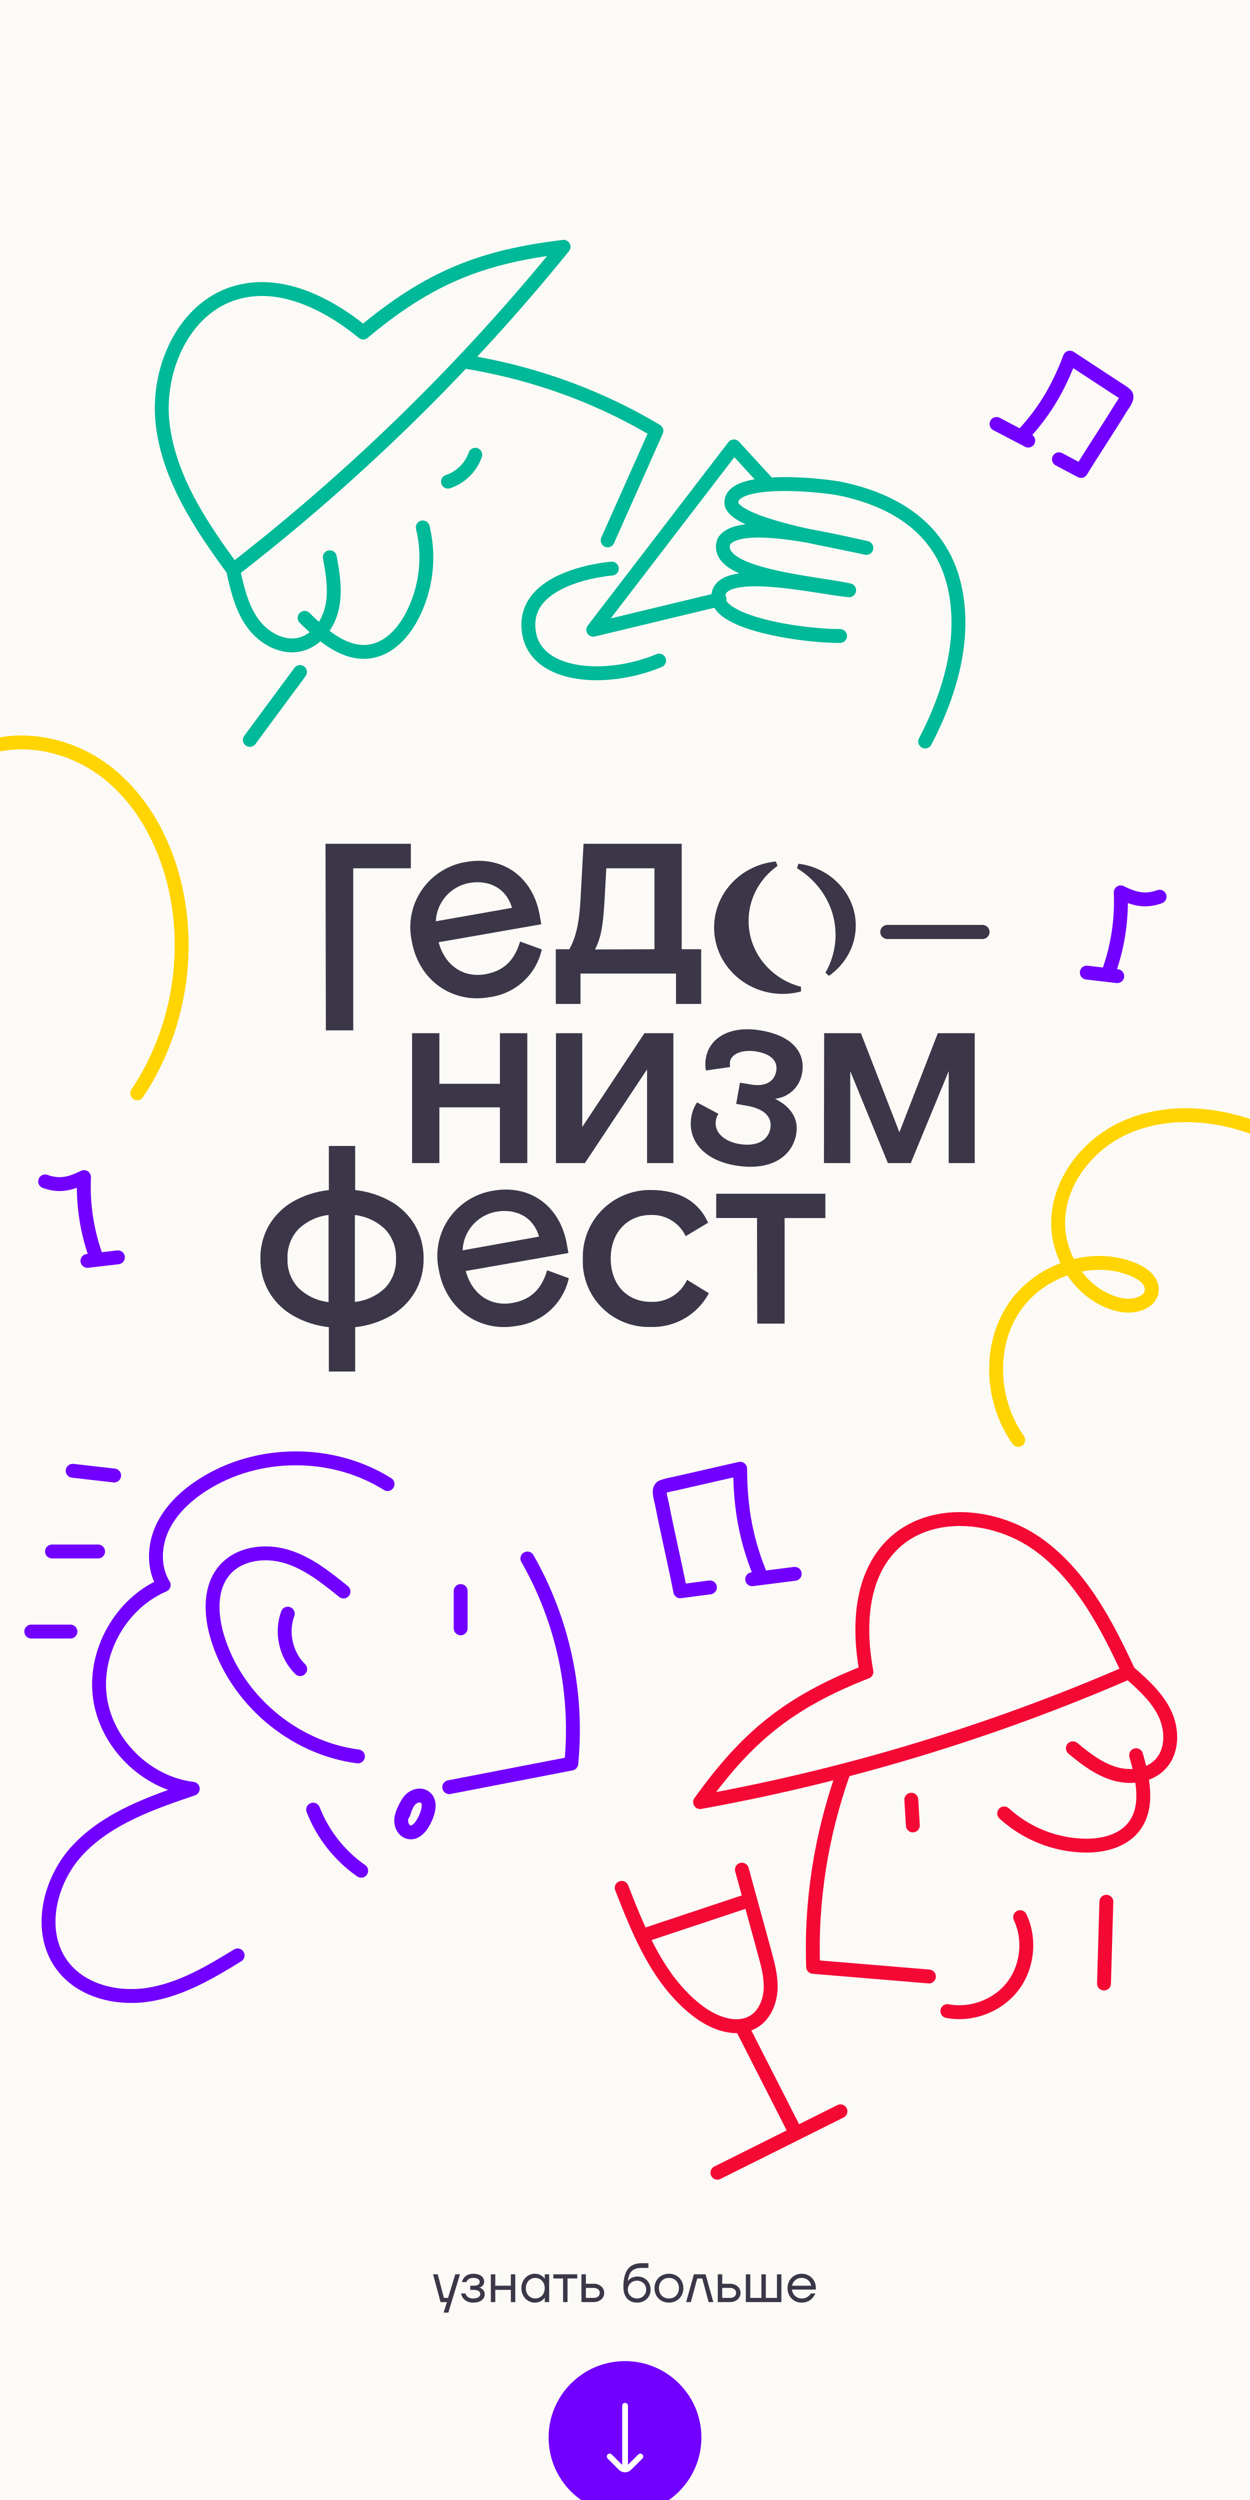 <svg width="360" height="720" viewBox="0 0 360 720" fill="none" xmlns="http://www.w3.org/2000/svg">
<g clip-path="url(#clip0_1_1908)">
<rect width="360" height="720" fill="#FCFAF7"/>
<g clip-path="url(#clip1_1_1908)">
<path d="M127.758 666.04H129.118L132.478 655H131.118L129.038 661.8H127.838L126.078 655H124.718L126.878 663H128.718L127.758 666.04ZM136.317 663.16C138.477 663.16 139.597 662.04 139.597 660.76C139.597 659.208 138.157 658.872 138.077 658.856V658.84C138.205 658.808 139.437 658.456 139.437 657.08C139.437 655.88 138.397 654.84 136.317 654.84C133.437 654.84 133.037 657.24 133.037 657.24H134.317C134.317 657.24 134.637 656.04 136.317 656.04C137.597 656.04 138.157 656.6 138.157 657.16C138.157 657.8 137.677 658.28 136.397 658.28H135.437V659.48H136.397C137.757 659.48 138.317 660.04 138.317 660.68C138.317 661.32 137.677 661.96 136.317 661.96C134.317 661.96 134.077 660.52 134.077 660.52H132.797C132.797 660.52 133.117 663.16 136.317 663.16ZM141.362 663H142.642V659.48H147.122V663H148.402V655H147.122V658.28H142.642V655H141.362V663ZM154.003 663.16C156.083 663.16 156.867 661.736 156.867 661.72H156.883V663H158.163V655H156.883V656.296H156.867C156.867 656.28 156.083 654.84 154.003 654.84C151.923 654.84 150.163 656.6 150.163 659C150.163 661.4 151.923 663.16 154.003 663.16ZM154.163 661.96C152.643 661.96 151.443 660.76 151.443 659C151.443 657.24 152.643 656.04 154.163 656.04C155.683 656.04 156.883 657.24 156.883 659C156.883 660.76 155.683 661.96 154.163 661.96ZM162.169 663H163.449V656.2H166.249V655H159.369V656.2H162.169V663ZM167.456 663H170.976C172.816 663 174.016 661.8 174.016 660.36C174.016 658.92 172.816 657.72 170.976 657.72H168.736V655H167.456V663ZM168.736 661.8V658.92H170.976C172.096 658.92 172.736 659.56 172.736 660.36C172.736 661.16 172.096 661.8 170.976 661.8H168.736ZM183.458 663.16C185.778 663.16 187.378 661.56 187.378 659.4C187.378 657.24 185.778 655.64 183.618 655.64C181.618 655.64 180.834 656.92 180.834 656.92H180.818C181.138 654.28 182.258 653.16 184.818 653.16H186.738V651.8H184.818C181.458 651.8 179.538 653.72 179.538 658.68C179.538 661.56 181.138 663.16 183.458 663.16ZM183.458 661.96C181.938 661.96 180.818 660.84 180.818 659.4C180.818 657.96 181.938 656.84 183.458 656.84C184.978 656.84 186.098 657.96 186.098 659.4C186.098 660.84 184.978 661.96 183.458 661.96ZM192.652 663.16C195.052 663.16 196.812 661.4 196.812 659C196.812 656.6 195.052 654.84 192.652 654.84C190.252 654.84 188.492 656.6 188.492 659C188.492 661.4 190.252 663.16 192.652 663.16ZM192.652 661.96C190.972 661.96 189.772 660.76 189.772 659C189.772 657.24 190.972 656.04 192.652 656.04C194.332 656.04 195.532 657.24 195.532 659C195.532 660.76 194.332 661.96 192.652 661.96ZM197.605 663H198.965L200.805 656.2H202.245L204.085 663H205.445L203.205 655H199.845L197.605 663ZM206.722 663H210.242C212.082 663 213.282 661.8 213.282 660.36C213.282 658.92 212.082 657.72 210.242 657.72H208.002V655H206.722V663ZM208.002 661.8V658.92H210.242C211.362 658.92 212.002 659.56 212.002 660.36C212.002 661.16 211.362 661.8 210.242 661.8H208.002ZM214.8 663H225.04V655H223.76V661.8H220.56V655H219.28V661.8H216.08V655H214.8V663ZM230.884 663.16C233.924 663.16 234.804 660.52 234.804 660.52H233.524C233.524 660.52 232.804 661.96 230.884 661.96C229.428 661.96 228.244 660.888 228.084 659.4H234.964V658.92C234.964 656.6 233.204 654.84 230.884 654.84C228.564 654.84 226.804 656.6 226.804 659C226.804 661.4 228.564 663.16 230.884 663.16ZM228.116 658.28C228.324 657.08 229.364 656.04 230.884 656.04C232.404 656.04 233.444 657.08 233.604 658.28H228.116Z" fill="#3B3748"/>
<g filter="url(#filter0_d_1_1908)">
<path d="M158 698C158 685.85 167.85 676 180 676C192.15 676 202 685.85 202 698C202 710.15 192.15 720 180 720C167.85 720 158 710.15 158 698Z" fill="#7100FF"/>
<g clip-path="url(#clip2_1_1908)">
<path d="M181.769 707.294L185.001 704.062C185.157 703.906 185.245 703.694 185.245 703.473C185.245 703.252 185.157 703.04 185.001 702.884C184.844 702.727 184.632 702.64 184.411 702.64C184.191 702.64 183.979 702.727 183.822 702.884L180.858 705.846L180.858 688.858C180.858 688.637 180.77 688.425 180.614 688.268C180.458 688.112 180.246 688.024 180.025 688.024C179.804 688.024 179.592 688.112 179.436 688.268C179.279 688.425 179.191 688.637 179.191 688.858L179.191 705.897L176.179 702.884C176.102 702.806 176.01 702.745 175.909 702.703C175.807 702.661 175.699 702.639 175.589 702.639C175.48 702.639 175.371 702.661 175.27 702.703C175.169 702.745 175.077 702.806 175 702.884C174.844 703.04 174.756 703.252 174.756 703.473C174.756 703.694 174.844 703.906 175 704.062L178.232 707.295C178.702 707.763 179.338 708.025 180.001 708.025C180.664 708.025 181.299 707.762 181.769 707.294Z" fill="white"/>
</g>
</g>
</g>
<path d="M176.207 163.752C176.207 163.752 149.152 165.788 152.434 182.674C154.862 195.195 174.81 196.512 189.835 190.244" stroke="#00B998" stroke-width="4" stroke-linecap="round" stroke-linejoin="round"/>
<path d="M134.233 104.204C153.615 107.378 172.201 114.028 189.051 124.098L175.003 155.63" stroke="#00B998" stroke-width="4" stroke-linecap="round" stroke-linejoin="round"/>
<path d="M162.311 71.087C134.289 105.668 102.37 136.899 67.186 164.16C57.869 151.492 48.721 137.809 46.854 122.196C44.986 106.583 52.816 88.69 67.92 84.295C80.727 80.561 94.282 87.314 104.602 95.769C123.863 79.637 139.13 73.876 162.306 71.084" stroke="#00B998" stroke-width="4" stroke-linecap="round" stroke-linejoin="round"/>
<path d="M94.978 160.486C95.897 165.286 96.68 170.254 95.629 175.025C94.579 179.797 91.28 184.373 86.549 185.572C81.36 186.881 75.869 183.778 72.748 179.423C69.628 175.068 68.38 169.702 67.198 164.48" stroke="#00B998" stroke-width="4" stroke-linecap="round" stroke-linejoin="round"/>
<path d="M87.734 177.943C93.017 183.186 99.564 188.858 106.893 187.558C112.163 186.617 116.172 182.185 118.659 177.436C122.749 169.582 123.85 160.511 121.758 151.906" stroke="#00B998" stroke-width="4" stroke-linecap="round" stroke-linejoin="round"/>
<path d="M86.392 193.543L71.955 213.099" stroke="#00B998" stroke-width="4" stroke-linecap="round" stroke-linejoin="round"/>
<path d="M129.015 138.718C130.83 138.112 132.483 137.098 133.846 135.755C135.21 134.411 136.247 132.773 136.88 130.967" stroke="#00B998" stroke-width="4" stroke-linecap="round" stroke-linejoin="round"/>
<path d="M207.238 172.608L170.863 181.368L211.357 128.564L221.439 139.56" stroke="#00B998" stroke-width="4" stroke-linecap="round" stroke-linejoin="round"/>
<path d="M266.446 213.561C273.604 199.839 278.308 183.982 274.901 168.89C271.495 153.799 259.904 144.623 242.582 140.865C236.673 139.582 210.375 136.995 210.634 144.815C210.809 150.075 232.87 154.349 236.659 155.141C240.447 155.933 245.147 156.847 249.51 157.798C239.619 155.7 212.836 148.883 208.491 155.923C204.841 165.855 235.243 167.855 244.552 170.003C236.088 169.273 208.119 162.579 206.907 171.251C205.288 179.54 231.729 183.262 241.935 183.167" stroke="#00B998" stroke-width="4" stroke-linecap="round" stroke-linejoin="round"/>
<path d="M242.855 510.599C236.512 528.547 233.488 547.434 234.182 566.458L267.526 569.229" stroke="#F40934" stroke-width="4" stroke-linecap="round" stroke-linejoin="round"/>
<path d="M179.051 543.704C184.233 557.018 189.953 571.056 201.452 579.533C206.094 582.957 212.71 585.226 217.463 581.962C220.375 579.962 221.793 576.301 221.94 572.771C222.086 569.242 221.145 565.765 220.213 562.355C218.031 554.391 215.849 546.426 213.667 538.46" stroke="#F40934" stroke-width="4" stroke-linecap="round" stroke-linejoin="round"/>
<path d="M185.437 557.376L214.427 547.725" stroke="#F40934" stroke-width="4" stroke-linecap="round" stroke-linejoin="round"/>
<path d="M213.986 584.454L229.208 614.35" stroke="#F40934" stroke-width="4" stroke-linecap="round" stroke-linejoin="round"/>
<path d="M206.619 625.744L242.051 608.057" stroke="#F40934" stroke-width="4" stroke-linecap="round" stroke-linejoin="round"/>
<path d="M272.845 579.196C279.763 580.511 287.317 577.671 291.627 572.096C295.937 566.52 296.812 558.499 293.795 552.134" stroke="#F40934" stroke-width="4" stroke-linecap="round" stroke-linejoin="round"/>
<path d="M201.626 519.004C244.08 511.331 285.507 498.784 325.083 481.611C318.67 467.784 311.312 453.628 298.917 444.757C286.523 435.885 267.669 434.198 256.899 444.972C247.752 454.111 247.166 468.777 249.534 481.49C226.848 490.327 214.824 500.611 201.637 519.003" stroke="#F40934" stroke-width="4" stroke-linecap="round" stroke-linejoin="round"/>
<path d="M308.988 503.509C312.638 506.538 316.501 509.511 321.036 510.844C325.571 512.177 331.008 511.517 334.235 508.048C337.768 504.251 337.693 498.132 335.452 493.458C333.21 488.784 329.226 485.21 325.346 481.77" stroke="#F40934" stroke-width="4" stroke-linecap="round" stroke-linejoin="round"/>
<path d="M327.202 505.497C329.19 512.433 330.954 520.639 326.43 526.262C323.174 530.311 317.537 531.638 312.34 531.543C303.76 531.353 295.539 528.057 289.205 522.266" stroke="#F40934" stroke-width="4" stroke-linecap="round" stroke-linejoin="round"/>
<path d="M262.454 518.314L262.902 525.727" stroke="#F40934" stroke-width="4" stroke-linecap="round" stroke-linejoin="round"/>
<path d="M318.633 547.704L317.949 571.253" stroke="#F40934" stroke-width="4" stroke-linecap="round" stroke-linejoin="round"/>
<path d="M151.885 448.846C162.119 466.747 166.536 487.386 164.527 507.907L129.382 514.703" stroke="#7100FF" stroke-width="4" stroke-linecap="round" stroke-linejoin="round"/>
<path d="M132.672 458.221V468.964" stroke="#7100FF" stroke-width="4" stroke-linecap="round" stroke-linejoin="round"/>
<path d="M98.93 458.358C93.916 454.301 88.74 450.152 82.562 448.272C76.383 446.392 68.913 447.305 64.696 452.188C60.358 457.206 60.647 464.764 62.498 471.133C67.757 489.226 84.396 503.461 103.087 505.848" stroke="#7100FF" stroke-width="4" stroke-linecap="round" stroke-linejoin="round"/>
<path d="M82.879 464.734C80.868 470.141 82.332 476.671 86.458 480.704" stroke="#7100FF" stroke-width="4" stroke-linecap="round" stroke-linejoin="round"/>
<path d="M116.878 520.245C116.232 521.524 115.573 522.857 115.539 524.29C115.506 525.723 116.302 527.282 117.687 527.644C119.854 528.212 121.533 525.799 122.471 523.766C123.408 521.732 124.176 518.841 122.319 517.55C121.071 516.682 119.257 517.194 118.197 518.28C117.136 519.365 116.646 520.869 116.188 522.316" stroke="#7100FF" stroke-width="4" stroke-linecap="round" stroke-linejoin="round"/>
<path d="M111.615 427.412C95.794 417.463 74.233 417.536 58.478 427.593C53.634 430.685 49.236 434.755 46.791 439.956C44.345 445.157 44.112 451.602 47.14 456.493C34.824 461.746 26.914 475.789 28.806 489.045C30.699 502.3 42.219 513.571 55.514 515.169C43.661 519.178 31.318 523.487 22.657 532.525C13.995 541.563 10.5 556.856 18.356 566.599C24.123 573.751 34.4 575.957 43.447 574.354C52.493 572.75 60.618 567.969 68.437 563.149" stroke="#7100FF" stroke-width="4" stroke-linecap="round" stroke-linejoin="round"/>
<path d="M32.874 424.948L20.931 423.585" stroke="#7100FF" stroke-width="4" stroke-linecap="round" stroke-linejoin="round"/>
<path d="M28.251 446.827H14.975" stroke="#7100FF" stroke-width="4" stroke-linecap="round" stroke-linejoin="round"/>
<path d="M20.284 469.89H9" stroke="#7100FF" stroke-width="4" stroke-linecap="round" stroke-linejoin="round"/>
<path d="M90.187 521.175C92.951 528.282 97.765 534.409 104.017 538.776" stroke="#7100FF" stroke-width="4" stroke-linecap="round" stroke-linejoin="round"/>
<path d="M304.978 132.27L308.244 134L311.337 135.636C315.053 129.555 319.072 123.583 322.784 117.499C323.49 116.346 325.15 114.407 324.1 113.554C322.947 112.617 322.318 112.312 321.614 111.848L308.124 103C304.52 112.569 300.312 119.182 294.205 125.713L296.136 126.892L287 122.106" stroke="#7100FF" stroke-width="4" stroke-linecap="round" stroke-linejoin="round"/>
<path d="M333.956 258.251C330.124 259.599 327.145 259.192 322.768 257C323.132 265.076 321.855 273.143 319.014 280.712C320.602 281.013 318.263 280.727 321.77 281.136C318.066 280.699 316.701 280.549 313 280.11" stroke="#7100FF" stroke-width="4" stroke-linecap="round" stroke-linejoin="round"/>
<path d="M13.001 340.251C16.833 341.599 19.812 341.192 24.189 339C23.825 347.076 25.102 355.143 27.943 362.712C26.355 363.013 28.694 362.727 25.188 363.136C28.891 362.699 30.256 362.549 33.957 362.11" stroke="#7100FF" stroke-width="4" stroke-linecap="round" stroke-linejoin="round"/>
<path d="M204.46 457.167L200.072 457.743L195.917 458.29C194.287 449.909 192.271 441.529 190.641 433.15C190.331 431.56 189.278 428.698 190.813 428.17C192.496 427.602 193.331 427.521 194.317 427.297L213.153 423C213.208 435.248 215.158 444.427 219.283 454.305L216.625 454.822L228.88 453.266" stroke="#7100FF" stroke-width="4" stroke-linecap="round" stroke-linejoin="round"/>
<path d="M396.886 356.679C388.904 340.672 373.976 328.269 356.784 323.366C345.954 320.278 333.979 320.166 323.764 324.86C313.549 329.554 305.473 339.53 304.779 350.775C304.085 362.02 311.865 373.696 322.916 375.856C326.595 376.579 331.612 375.188 331.712 371.43C331.772 368.789 329.225 366.869 326.808 365.803C314.576 360.444 299.027 365.823 291.782 377.008C284.537 388.194 285.557 403.781 293.242 414.71" stroke="#FFD400" stroke-width="4" stroke-miterlimit="10" stroke-linecap="round"/>
<path d="M39.525 314.875C51.25 297.333 55.218 274.786 50.181 254.308C47.006 241.408 40.115 229.078 29.329 221.362C18.544 213.645 3.601 211.212 -8.323 217.08" stroke="#FFD400" stroke-width="4" stroke-miterlimit="10" stroke-linecap="round"/>
<path d="M119.494 372.118C117.813 374.959 115.411 377.313 112.53 378.944C109.38 380.727 105.893 381.844 102.288 382.224V395H94.709V382.224C91.104 381.847 87.616 380.73 84.467 378.944C81.586 377.313 79.185 374.959 77.503 372.118C75.8 369.193 74.936 365.86 75.004 362.48C74.94 359.095 75.803 355.756 77.503 352.823C79.191 349.986 81.591 347.634 84.467 345.997C87.623 344.229 91.108 343.119 94.709 342.737V330.043H102.288V342.737C105.889 343.119 109.374 344.229 112.53 345.997C115.407 347.634 117.806 349.986 119.494 352.823C121.185 355.76 122.048 359.096 121.993 362.48C122.051 365.858 121.187 369.189 119.494 372.118ZM85.963 370.936C88.319 373.21 91.365 374.643 94.627 375.011V349.909C91.368 350.285 88.323 351.717 85.963 353.984C84.893 355.115 84.062 356.448 83.521 357.904C82.979 359.36 82.736 360.909 82.808 362.46C82.733 364.011 82.974 365.562 83.516 367.018C84.058 368.475 84.89 369.807 85.963 370.936ZM110.891 370.936C111.957 369.807 112.786 368.477 113.327 367.025C113.869 365.573 114.113 364.028 114.046 362.48C114.113 360.93 113.868 359.382 113.327 357.926C112.785 356.471 111.957 355.138 110.891 354.004C108.523 351.737 105.472 350.305 102.206 349.929V374.95C105.466 374.598 108.519 373.188 110.891 370.936Z" fill="#3B3748"/>
<path d="M93.747 243H118.327V250.07H101.735V296.75H93.849L93.747 243Z" fill="#3B3748"/>
<path d="M118.592 271.036C118.045 268.512 118.02 265.902 118.518 263.368C119.017 260.833 120.029 258.426 121.494 256.293C122.958 254.16 124.843 252.345 127.035 250.96C129.226 249.575 131.679 248.648 134.242 248.236C144.996 246.362 153.517 252.739 155.422 263.518L155.893 266.187L126.335 271.362C128.015 277.821 133.259 281.713 139.752 280.572C145.508 279.573 148.273 276.171 149.789 271.159L156.037 273.441C155.246 277.028 153.352 280.282 150.617 282.751C147.882 285.219 144.443 286.779 140.776 287.214C130.555 289.007 120.641 282.671 118.592 271.036ZM147.454 261.46C145.815 255.775 140.756 253.31 135.164 254.288C132.536 254.77 130.151 256.125 128.398 258.131C126.645 260.137 125.629 262.676 125.516 265.331L147.454 261.46Z" fill="#3B3748"/>
<path d="M160.073 273.379H163.965C165.706 270.221 166.772 266.431 167.161 259.422L168.062 243H196.33V273.379H201.942V289.129H194.691V280.388H167.181V289.129H160.073V273.379ZM188.484 273.379V250.07H174.617L174.084 259.708C173.634 267.104 173.019 270.201 171.36 273.44L188.484 273.379Z" fill="#3B3748"/>
<path d="M118.675 297.565H126.541V312.133H143.973V297.565H151.859V334.973H143.973V318.918H126.541V334.973H118.675V297.565Z" fill="#3B3748"/>
<path d="M160.113 297.565H167.692V324.562L185.595 297.565H193.932V334.973H186.353V307.976L168.45 334.973H160.113V297.565Z" fill="#3B3748"/>
<path d="M229.308 326.64C228.14 333.242 221.79 337.398 211.631 335.626C202.372 333.996 197.947 328.169 199.115 321.567C199.37 320.11 199.929 318.722 200.754 317.492L206.899 320.772C206.535 321.343 206.291 321.98 206.182 322.647C205.547 326.274 208.865 328.759 212.757 329.452C217.981 330.369 221.237 328.413 221.852 325.01C222.467 321.608 220.008 319.326 215.154 318.47L212.02 317.92L213.105 311.807L216.096 312.317C220.643 313.132 223.04 311.318 223.552 308.506C224.064 305.695 222.18 303.596 218.001 302.862C213.822 302.129 210.668 303.494 210.258 305.715C210.178 306.242 210.178 306.778 210.258 307.304L203.314 308.303C203.076 307.092 203.076 305.846 203.314 304.635C204.338 298.828 210.361 295.222 219.251 296.791C228.571 298.421 231.991 303.453 231.008 309.016C230.714 310.934 229.792 312.703 228.384 314.048C226.977 315.392 225.164 316.237 223.224 316.453C227.465 318.572 230.148 321.954 229.308 326.64Z" fill="#3B3748"/>
<path d="M237.357 297.565H247.947L259.029 326.09L270.09 297.565H280.721V334.973H273.224V308.486L262.306 334.973H255.71L244.874 308.486V334.973H237.295L237.357 297.565Z" fill="#3B3748"/>
<path d="M126.377 365.72C125.826 363.193 125.799 360.582 126.298 358.045C126.797 355.508 127.811 353.099 129.277 350.965C130.744 348.83 132.633 347.016 134.829 345.633C137.024 344.25 139.48 343.327 142.047 342.92C152.78 341.045 161.302 347.423 163.227 358.201L163.698 360.871L134.14 366.046C135.82 372.484 141.043 376.396 147.536 375.255C153.292 374.257 156.078 370.854 157.573 365.842L163.821 368.124C163.025 371.709 161.129 374.96 158.395 377.427C155.662 379.895 152.225 381.457 148.561 381.898C138.339 383.691 128.425 377.313 126.377 365.72ZM155.238 356.143C153.62 350.459 148.561 347.993 142.948 348.971C140.294 349.441 137.883 350.801 136.116 352.826C134.348 354.851 133.333 357.417 133.239 360.096L155.238 356.143Z" fill="#3B3748"/>
<path d="M167.856 362.48C167.784 359.893 168.238 357.318 169.191 354.909C170.143 352.5 171.575 350.308 173.399 348.462C175.224 346.617 177.404 345.157 179.81 344.169C182.215 343.182 184.796 342.688 187.398 342.716C195.591 342.716 201.204 346.037 203.928 352.15L197.476 356.021C196.587 354.129 195.156 352.54 193.364 351.453C191.571 350.366 189.496 349.828 187.398 349.909C180.966 349.909 175.886 354.717 175.886 362.419C175.886 370.121 180.741 374.929 187.398 374.929C189.581 375.044 191.748 374.501 193.616 373.37C195.484 372.24 196.965 370.575 197.865 368.593L204.154 372.444C202.558 375.463 200.14 377.976 197.177 379.694C194.215 381.413 190.826 382.268 187.398 382.163C184.789 382.244 182.191 381.788 179.767 380.824C177.343 379.861 175.145 378.41 173.31 376.562C171.476 374.715 170.045 372.51 169.106 370.087C168.168 367.664 167.742 365.074 167.856 362.48Z" fill="#3B3748"/>
<path d="M218.022 350.785H206.265V343.796H237.707V350.805H225.97V381.205H218.084L218.022 350.785Z" fill="#3B3748"/>
<path d="M255.561 270.445H282.948C283.491 270.445 284.012 270.231 284.397 269.849C284.781 269.467 284.997 268.948 284.997 268.408C284.997 267.868 284.781 267.349 284.397 266.967C284.012 266.585 283.491 266.371 282.948 266.371H255.561C255.018 266.371 254.497 266.585 254.113 266.967C253.729 267.349 253.513 267.868 253.513 268.408C253.513 268.948 253.729 269.467 254.113 269.849C254.497 270.231 255.018 270.445 255.561 270.445Z" fill="#3B3748"/>
<path fill-rule="evenodd" clip-rule="evenodd" d="M205.659 267.13C205.659 257.191 213.482 249.051 223.454 248.11L223.927 249.378C218.869 252.951 215.594 258.722 215.594 265.226C215.594 274.306 221.983 281.965 230.683 284.19L230.691 285.544C229.004 285.998 227.226 286.241 225.391 286.241C214.513 286.241 205.659 277.704 205.659 267.13Z" fill="#3B3748"/>
<path fill-rule="evenodd" clip-rule="evenodd" d="M229.508 250.038L229.96 248.746C239.244 249.903 246.462 257.416 246.462 266.573C246.462 272.519 243.412 277.78 238.735 281.048L237.722 280.126C239.583 276.893 240.638 273.19 240.638 269.255C240.638 261.203 236.216 254.11 229.508 250.038Z" fill="#3B3748"/>
</g>
<defs>
<filter id="filter0_d_1_1908" x="146" y="668" width="68" height="68" filterUnits="userSpaceOnUse" color-interpolation-filters="sRGB">
<feFlood flood-opacity="0" result="BackgroundImageFix"/>
<feColorMatrix in="SourceAlpha" type="matrix" values="0 0 0 0 0 0 0 0 0 0 0 0 0 0 0 0 0 0 127 0" result="hardAlpha"/>
<feOffset dy="4"/>
<feGaussianBlur stdDeviation="6"/>
<feComposite in2="hardAlpha" operator="out"/>
<feColorMatrix type="matrix" values="0 0 0 0 0.231 0 0 0 0 0.216 0 0 0 0 0.282 0 0 0 0.12 0"/>
<feBlend mode="normal" in2="BackgroundImageFix" result="effect1_dropShadow_1_1908"/>
<feBlend mode="normal" in="SourceGraphic" in2="effect1_dropShadow_1_1908" result="shape"/>
</filter>
<clipPath id="clip0_1_1908">
<rect width="360" height="720" fill="white"/>
</clipPath>
<clipPath id="clip1_1_1908">
<rect width="360" height="72" fill="white" transform="translate(0 648)"/>
</clipPath>
<clipPath id="clip2_1_1908">
<rect width="20" height="20" fill="white" transform="translate(170 688)"/>
</clipPath>
</defs>
</svg>
